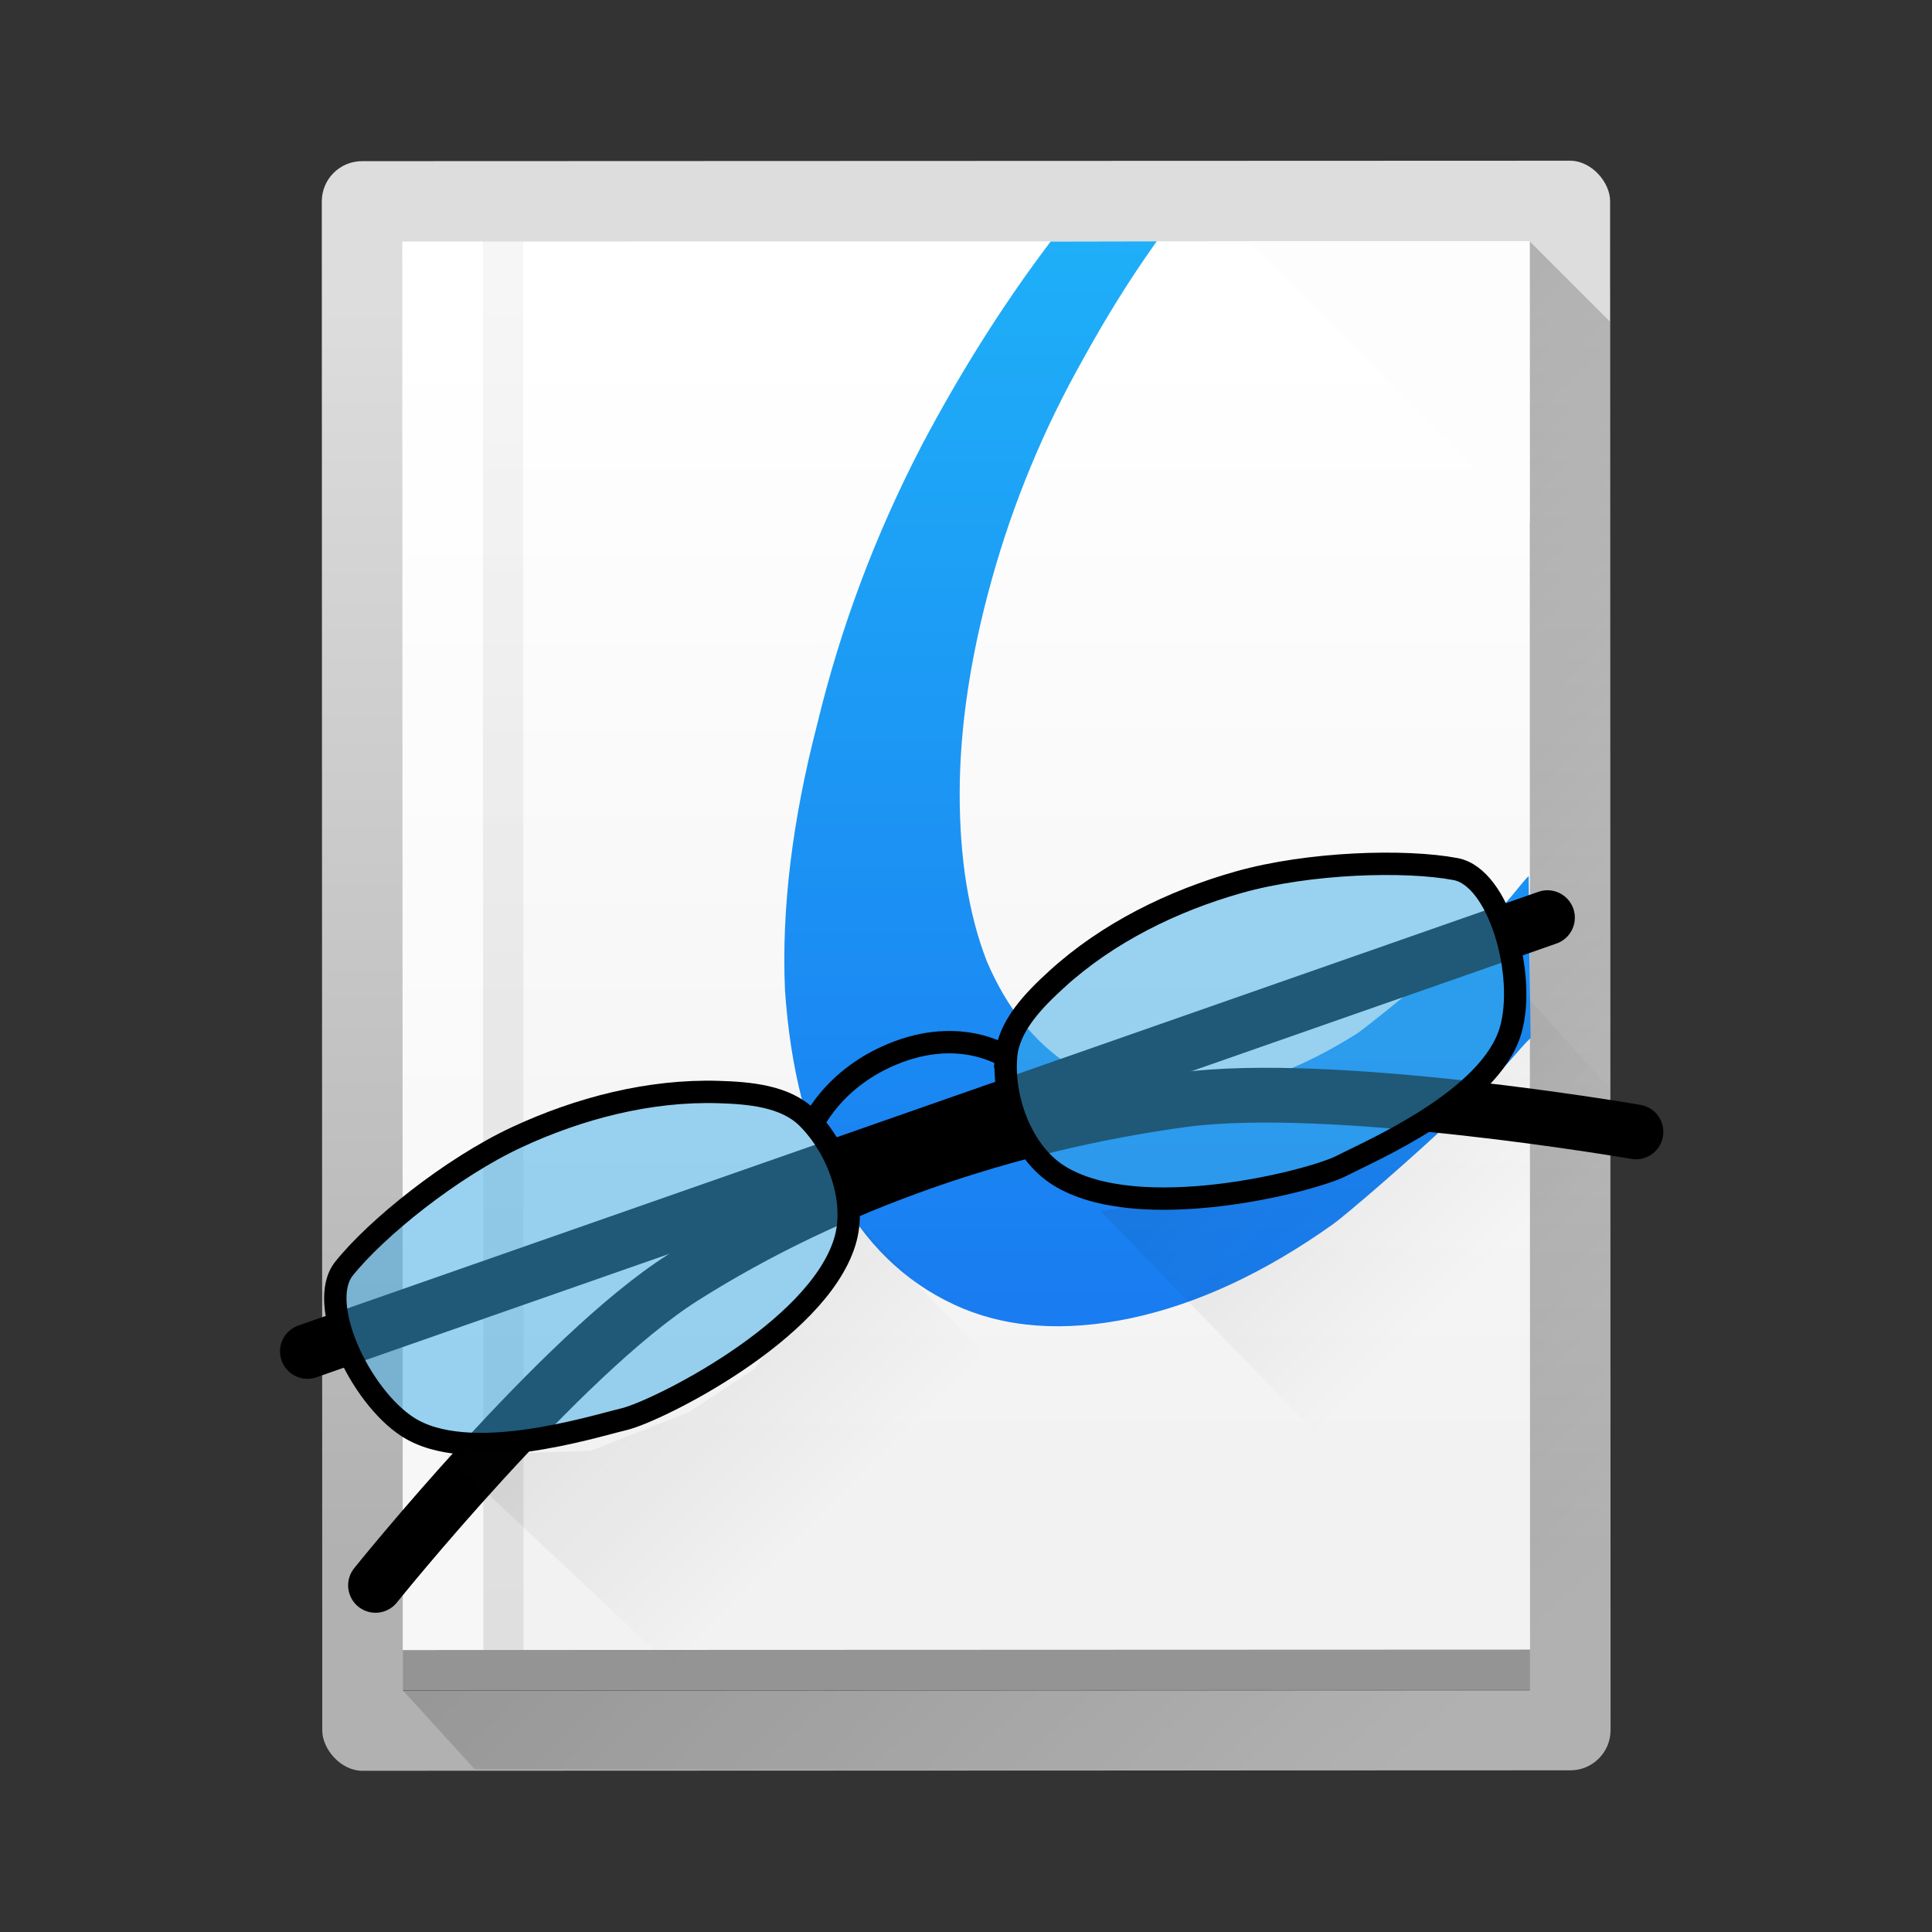 <?xml version="1.0" encoding="UTF-8" standalone="no"?>
<svg
   xmlns:dc="http://purl.org/dc/elements/1.1/"
   xmlns:cc="http://creativecommons.org/ns#"
   xmlns:rdf="http://www.w3.org/1999/02/22-rdf-syntax-ns#"
   xmlns:svg="http://www.w3.org/2000/svg"
   xmlns="http://www.w3.org/2000/svg"
   xmlns:xlink="http://www.w3.org/1999/xlink"
   xmlns:sodipodi="http://sodipodi.sourceforge.net/DTD/sodipodi-0.dtd"
   xmlns:inkscape="http://www.inkscape.org/namespaces/inkscape"
   version="1.1"
   id="svg3040"
   width="48"
   height="48"
   viewBox="0 0 48 48"
   sodipodi:docname="okular.svg"
   inkscape:version="1.0 (4035a4fb49, 2020-05-01)">
  <rect x="0" y="0" width="48" height="48" fill="#333333" stroke="none"/>
  <defs
     id="defs3044">
    <linearGradient
       id="linearGradient788">
      <stop
         id="stop784"
         offset="0"
         style="stop-color:#f7f7f7;stop-opacity:1;" />
      <stop
         id="stop786"
         offset="1"
         style="stop-color:#f7f7f7;stop-opacity:0.392" />
    </linearGradient>
    <linearGradient
       inkscape:collect="always"
       xlink:href="#linearGradient4143"
       id="linearGradient3667"
       gradientUnits="userSpaceOnUse"
       gradientTransform="matrix(2.085,0,0,2.085,23.655,-157.199)"
       x1="35"
       y1="44"
       x2="35"
       y2="7" />
    <linearGradient
       id="linearGradient4143">
      <stop
         style="stop-color:#197cf1;stop-opacity:1"
         offset="0"
         id="stop1180" />
      <stop
         style="stop-color:#20bcfa;stop-opacity:1"
         offset="1"
         id="stop1182" />
    </linearGradient>
    <linearGradient
       gradientTransform="matrix(2.236,0,0,2.236,-19.867,-10.799)"
       xlink:href="#linearGradient788"
       id="linearGradient4483"
       x1="34.237"
       y1="10.71"
       x2="30.045"
       y2="5.495"
       gradientUnits="userSpaceOnUse" />
    <linearGradient
       id="linearGradient4477">
      <stop
         style="stop-color:#f7f7f7;stop-opacity:1;"
         offset="0"
         id="stop3986" />
      <stop
         style="stop-color:#f7f7f7;stop-opacity:0.392"
         offset="1"
         id="stop3988" />
    </linearGradient>
    <linearGradient
       id="e"
       y1="1040.95"
       y2="1012.95"
       gradientUnits="userSpaceOnUse"
       x2="0"
       gradientTransform="matrix(2.187,0.459,-0.447,2.192,438.553,-2222.385)"
       xlink:href="#linearGradient4485">
      <stop
         stop-color="#f2f2f2"
         id="stop4002" />
      <stop
         offset="1"
         stop-color="#ffffff"
         id="stop4004" />
    </linearGradient>
    <linearGradient
       gradientTransform="translate(-25.534,-47.872)"
       xlink:href="#linearGradient4477"
       id="linearGradient4483-2"
       x1="34.237"
       y1="10.71"
       x2="30.045"
       y2="5.495"
       gradientUnits="userSpaceOnUse" />
    <linearGradient
       id="e-8"
       y1="1040.95"
       y2="1012.95"
       gradientUnits="userSpaceOnUse"
       x2="0"
       gradientTransform="matrix(1,0,0,0.966,-25.534,-1017.983)">
      <stop
         stop-color="#f2f2f2"
         id="stop4002-7" />
      <stop
         offset="1"
         stop-color="#ffffff"
         id="stop4004-9" />
    </linearGradient>
    <linearGradient
       gradientTransform="translate(-25.534,-47.872)"
       xlink:href="#linearGradient4485"
       id="linearGradient4491"
       x1="13"
       y1="44.006"
       x2="13"
       y2="3.172"
       gradientUnits="userSpaceOnUse" />
    <linearGradient
       id="linearGradient4485">
      <stop
         style="stop-color:#000000;stop-opacity:1;"
         offset="0"
         id="stop3981" />
      <stop
         style="stop-color:#000000;stop-opacity:0.384"
         offset="1"
         id="stop3983" />
    </linearGradient>
    <linearGradient
       gradientTransform="matrix(0.696,0,0,0.684,-7.34,-10.191)"
       x2="0"
       gradientUnits="userSpaceOnUse"
       y2="6"
       y1="40"
       id="c">
      <stop
         id="stop570"
         stop-color="#b1b1b1" />
      <stop
         id="stop572"
         stop-color="#dddddd"
         offset="1" />
    </linearGradient>
    <linearGradient
       x2="40"
       gradientUnits="userSpaceOnUse"
       y2="39"
       x1="23"
       y1="21"
       id="d"
       xlink:href="#b"
       gradientTransform="matrix(0.724,0.148,-0.151,0.735,-5.854,-13.196)" />
    <linearGradient
       gradientTransform="translate(0,1004.36)"
       x2="44"
       gradientUnits="userSpaceOnUse"
       y2="41"
       x1="17"
       y1="11"
       id="b">
      <stop
         id="stop565" />
      <stop
         id="stop567"
         stop-opacity="0"
         offset="1" />
    </linearGradient>
    <linearGradient
       gradientTransform="matrix(0.724,0.148,-0.151,0.735,145.491,-751.576)"
       x2="0"
       gradientUnits="userSpaceOnUse"
       y2="1012.95"
       y1="1040.95"
       id="e-6">
      <stop
         id="stop576"
         stop-color="#f2f2f2" />
      <stop
         id="stop578"
         stop-color="#ffffff"
         offset="1" />
    </linearGradient>
    <linearGradient
       gradientUnits="userSpaceOnUse"
       y2="3.172"
       x2="13"
       y1="44.006"
       x1="13"
       id="linearGradient4491-2"
       xlink:href="#linearGradient4485"
       gradientTransform="matrix(0.739,0,0,0.75,-8.384,-11.752)" />
    <linearGradient
       gradientUnits="userSpaceOnUse"
       y2="5.495"
       x2="30.045"
       y1="10.71"
       x1="34.237"
       id="linearGradient4483-9"
       xlink:href="#linearGradient788"
       gradientTransform="matrix(0.724,0.148,-0.151,0.735,-5.854,-13.196)" />
    <linearGradient
       id="d-3"
       y1="26.497"
       x1="49.088"
       y2="20.735"
       gradientUnits="userSpaceOnUse"
       x2="49"
       gradientTransform="matrix(-0.724,-0.148,0.151,-0.735,46.373,26.619)">
      <stop
         id="stop581" />
      <stop
         id="stop583"
         offset="1"
         stop-color="#655c6f"
         stop-opacity="0" />
    </linearGradient>
    <linearGradient
       gradientUnits="userSpaceOnUse"
       y2="7"
       x2="35"
       y1="44"
       x1="35"
       id="linearGradient4555"
       xlink:href="#linearGradient4143"
       gradientTransform="matrix(0.917,0,0,0.917,-3.771,-7.389)" />
    <linearGradient
       y2="7"
       x2="35"
       y1="44"
       x1="35"
       gradientTransform="matrix(0.661,0,0,0.692,1.909,-1.307)"
       gradientUnits="userSpaceOnUse"
       id="linearGradient3667-2"
       xlink:href="#linearGradient4143"
       inkscape:collect="always" />
    <linearGradient
       gradientUnits="userSpaceOnUse"
       y2="18"
       x2="22"
       y1="4"
       x1="8"
       id="linearGradient4884"
       xlink:href="#linearGradient4227"
       gradientTransform="translate(3.108,15.159)" />
    <linearGradient
       id="linearGradient4227">
      <stop
         id="stop1324"
         style="stop-color:#292c2f;stop-opacity:1"
         offset="0" />
      <stop
         id="stop1326"
         style="stop-color:#000000;stop-opacity:0;"
         offset="1" />
    </linearGradient>
    <linearGradient
       gradientTransform="translate(19.344,9.095)"
       xlink:href="#linearGradient4227"
       id="linearGradient4884-7"
       x1="8"
       y1="4"
       x2="22"
       y2="18"
       gradientUnits="userSpaceOnUse" />
  </defs>
  <sodipodi:namedview
     pagecolor="#ffffff"
     bordercolor="#666666"
     borderopacity="1"
     objecttolerance="10"
     gridtolerance="10"
     guidetolerance="10"
     inkscape:pageopacity="0"
     inkscape:pageshadow="2"
     inkscape:window-width="960"
     inkscape:window-height="1011"
     id="namedview3042"
     showgrid="true"
     inkscape:snap-global="false"
     inkscape:zoom="6.3903331"
     inkscape:cx="20.420483"
     inkscape:cy="25.325216"
     inkscape:window-x="603"
     inkscape:window-y="0"
     inkscape:window-maximized="0"
     inkscape:current-layer="svg3040"
     inkscape:document-rotation="0">
    <inkscape:grid
       type="xygrid"
       id="grid154" />
  </sodipodi:namedview>
  <g
     id="g4738"
     transform="matrix(1.325,-0.268,0.272,1.305,11.338,15.66)">
    <rect
       id="rect590"
       rx="0.739"
       ry="0.75"
       style="fill:url(#c);fill-rule:evenodd;stroke-width:0.745"
       height="30.018"
       y="-8.75"
       x="-2.469"
       width="23.663"
       transform="rotate(11.583)" />
    <path
       id="path592"
       style="opacity:0.2;fill:url(#d);fill-rule:evenodd;stroke-width:0.745"
       d="M 16.098,19.647 -4.939,19.166 -3.941,20.874 16.49,25.09 21.914,-1.376 20.767,-3.144 Z" />
    <path
       id="path594"
       style="fill:url(#e-6);fill-rule:evenodd;stroke-width:0.745"
       d="M 0.486,-7.301 -4.939,19.166 15.345,23.323 20.77,-3.143 Z" />
    <rect
       id="rect596"
       style="opacity:0.437;fill:#1b1b1b;fill-opacity:1;fill-rule:evenodd;stroke-width:0.745"
       height="0.762"
       y="19.016"
       x="-0.99"
       width="20.705"
       transform="rotate(11.583)" />
    <rect
       id="rect630"
       y="-7.25"
       x="0.489"
       height="26.266"
       width="0.739"
       style="color:#000000;clip-rule:nonzero;display:inline;overflow:visible;visibility:visible;opacity:0.082;isolation:auto;mix-blend-mode:normal;color-interpolation:sRGB;color-interpolation-filters:linearRGB;solid-color:#000000;solid-opacity:1;fill:url(#linearGradient4491-2);fill-opacity:1;fill-rule:nonzero;stroke:none;stroke-width:0.745px;stroke-linecap:butt;stroke-linejoin:miter;stroke-miterlimit:4;stroke-dasharray:none;stroke-dashoffset:0;stroke-opacity:1;marker:none;color-rendering:auto;image-rendering:auto;shape-rendering:auto;text-rendering:auto;enable-background:accumulate"
       transform="rotate(11.583)" />
    <path
       id="path654"
       style="fill:#fdfdfd;fill-opacity:1;fill-rule:evenodd;stroke-width:0.745"
       d="m 15.699,-4.182 4.016,6.186 1.055,-5.146 z" />
    <rect
       id="rect656"
       style="color:#000000;clip-rule:nonzero;display:inline;overflow:visible;visibility:visible;opacity:0.373;isolation:auto;mix-blend-mode:normal;color-interpolation:sRGB;color-interpolation-filters:linearRGB;solid-color:#000000;solid-opacity:1;fill:#ffffff;fill-opacity:1;fill-rule:nonzero;stroke:none;stroke-width:0.745px;stroke-linecap:butt;stroke-linejoin:miter;stroke-miterlimit:4;stroke-dasharray:none;stroke-dashoffset:0;stroke-opacity:1;marker:none;color-rendering:auto;image-rendering:auto;shape-rendering:auto;text-rendering:auto;enable-background:accumulate"
       width="1.479"
       height="26.266"
       x="-0.99"
       y="-7.25"
       transform="rotate(11.583)" />
  </g>
  <path
     style="font-style:normal;font-variant:normal;font-weight:normal;font-stretch:normal;font-size:medium;line-height:125%;font-family:'Impregnable Personal Use Only';-inkscape-font-specification:'Impregnable Personal Use Only';letter-spacing:0px;word-spacing:0px;fill:url(#linearGradient3667);fill-opacity:1;stroke:none;stroke-width:2.085px;stroke-linecap:butt;stroke-linejoin:miter;stroke-opacity:1"
     d="m 88.8,-135.254 c 0,0 -10.904,16.839 -13.868,28.84 -2.064,8.354 -2.11,17.519 0.174,25.816 1.187,4.311 3.531,8.505 6.787,11.57 3.206,3.019 7.512,4.889 11.777,5.985 4.308,1.107 8.922,0.971 13.338,0.44 10.112,-1.216 18.016,-3.652 25.183,-8.942 2.598,-1.918 5.789,-7.77 5.789,-7.77 l -0.029,-12.653 c 0,0 -6.157,11.541 -10.903,15.857 -4.461,4.056 -9.928,7.455 -15.808,8.787 -4.266,0.966 -9.028,0.793 -13.097,-0.813 -3.07,-1.212 -5.75,-3.596 -7.637,-6.304 -2.064,-2.961 -2.883,-6.678 -3.576,-10.221 -0.704,-3.6 -0.812,-7.332 -0.547,-10.99 0.33,-4.561 1.29,-9.095 2.649,-13.461 2.823,-9.071 11.339,-26.149 11.339,-26.149 z"
     id="path1208-2"
     inkscape:connector-curvature="0"
     sodipodi:nodetypes="csaaasaccaaaaaaacc" />
  <ellipse
     style="opacity:0.722;fill:#54a3d8;fill-opacity:1;paint-order:markers stroke fill"
     id="path4951-9"
     cx="84.61"
     cy="-117.966"
     rx="23.593"
     ry="16.949" />
  <path
     id="path1334"
     d="m 26.103,6.001 c 0,0 -0.092,0.122 -0.138,0.183 -1.101,1.474 -2.12,3.096 -3.058,4.868 -1.157,2.225 -2.025,4.539 -2.604,6.942 -0.623,2.403 -0.889,4.607 -0.8,6.609 0.134,1.958 0.556,3.605 1.268,4.941 0.712,1.335 1.691,2.292 2.937,2.87 1.246,0.579 2.716,0.689 4.407,0.333 1.647,-0.356 3.317,-1.131 5.007,-2.335 0.31,-0.221 2.061,-1.719 3.265,-2.878 0.955,-0.919 1.407,-1.542 1.64,-1.741 l -0.048,-4.025 c -0.149,0.116 -0.503,0.679 -1.372,1.491 -1.072,1.002 -2.693,2.286 -2.883,2.413 -1.335,0.846 -2.627,1.335 -3.873,1.468 -1.291,0.134 -2.38,-0.089 -3.27,-0.668 -0.89,-0.579 -1.58,-1.447 -2.07,-2.604 -0.445,-1.157 -0.668,-2.536 -0.668,-4.138 0,-1.647 0.266,-3.428 0.8,-5.342 0.534,-1.914 1.291,-3.738 2.271,-5.474 0.56,-1.019 1.149,-1.965 1.768,-2.838 0.019,-0.027 0.057,-0.08 0.057,-0.08 z"
     style="font-style:normal;font-variant:normal;font-weight:normal;font-stretch:normal;font-size:medium;line-height:125%;font-family:'Impregnable Personal Use Only';-inkscape-font-specification:'Impregnable Personal Use Only';letter-spacing:0px;word-spacing:0px;fill:url(#linearGradient4555);fill-opacity:1;stroke:none;stroke-width:0.917px;stroke-linecap:butt;stroke-linejoin:miter;stroke-opacity:1"
     sodipodi:nodetypes="cscccsscssccsccscsscscc" />
  <g
     transform="matrix(0.277,-0.021,0.021,0.277,-2.071,45.08)"
     id="g5146-1">
    <path
       style="fill:none;stroke:#000000;stroke-width:4.9;stroke-linecap:round;stroke-miterlimit:4;stroke-dasharray:none;stroke-opacity:1"
       d="M 37.978,-38.654 151.498,-68.951"
       id="path5051-2"
       inkscape:connector-curvature="0" />
    <path
       style="fill:none;stroke:#000000;stroke-width:4.9;stroke-linecap:round;stroke-miterlimit:4;stroke-dasharray:none;stroke-opacity:1"
       d="m 42.472,-17.329 c 0,0 18.063,-19.299 29.526,-25.387 13.932,-7.399 29.912,-11.503 45.658,-12.452 13.548,-0.816 40.285,5.92 40.285,5.92"
       id="path5049-7"
       inkscape:connector-curvature="0"
       sodipodi:nodetypes="caac" />
    <path
       style="opacity:0.512;fill:#3daee9;fill-opacity:1;stroke:none;stroke-width:2;stroke-linecap:round;stroke-miterlimit:4;stroke-dasharray:none;stroke-opacity:1;paint-order:markers stroke fill"
       d="m 147.763,-59.889 c 0,1.939 -6.877,8.292 -15.118,11.207 -7.422,2.626 -18.676,1.64 -21.724,1.64 -6.431,0 -8.827,-9.038 -8.827,-12.723 -1e-5,-3.685 9.068,-10.195 17.406,-13.427 1.555,-0.603 17.468,-1.358 18.831,-1.288 12.703,0.656 9.432,11.861 9.432,14.591 z"
       id="path5100-3-0"
       inkscape:connector-curvature="0"
       sodipodi:nodetypes="sssssss" />
    <path
       style="fill:none;stroke:#000000;stroke-width:2;stroke-linecap:butt;stroke-linejoin:miter;stroke-miterlimit:4;stroke-dasharray:none;stroke-opacity:1"
       d="m 102.278,-60.228 c -0.608,3.829 0.77,8.66 3.89,10.962 6.787,5.009 22.55,2.216 25.285,1.056 2.735,-1.16 13.727,-4.892 15.997,-10.941 1.785,-4.755 0.041,-13.717 -3.813,-14.753 -4.465,-1.2 -13.08,-1.581 -19.428,-0.297 -6.032,1.22 -12.057,3.637 -16.901,7.434 -2.164,1.696 -4.599,3.823 -5.03,6.539 z"
       id="path5061-9"
       inkscape:connector-curvature="0"
       sodipodi:nodetypes="aacasaaa" />
    <path
       style="opacity:0.512;fill:#3daee9;fill-opacity:1;stroke:none;stroke-width:2;stroke-linecap:round;stroke-miterlimit:4;stroke-dasharray:none;stroke-opacity:1;paint-order:markers stroke fill"
       d="m 86.862,-44.439 c -10e-7,1.939 -7.623,9.286 -15.863,12.201 -7.422,2.626 -16.604,2.593 -19.652,2.593 -6.431,0 -10.568,-9.038 -10.568,-12.723 -10e-7,-3.685 10.933,-11.728 19.27,-14.96 1.555,-0.603 15.147,-1.358 16.511,-1.288 12.703,0.656 10.302,11.447 10.302,14.176 z"
       id="path5100-36"
       inkscape:connector-curvature="0"
       sodipodi:nodetypes="sssssss" />
    <path
       style="fill:none;stroke:#000000;stroke-width:2;stroke-linecap:butt;stroke-linejoin:miter;stroke-miterlimit:4;stroke-dasharray:none;stroke-opacity:1"
       d="m 84.118,-56.131 c 2.546,2.924 3.941,7.75 2.517,11.356 -3.097,7.847 -17.941,13.84 -20.875,14.307 -2.934,0.467 -14.232,3.134 -19.364,-0.789 -4.035,-3.085 -7.311,-11.606 -4.594,-14.529 3.149,-3.386 10.249,-8.278 16.312,-10.558 5.761,-2.166 12.15,-3.312 18.27,-2.663 2.735,0.29 5.927,0.802 7.733,2.875 z"
       id="path5061-4-0"
       inkscape:connector-curvature="0"
       sodipodi:nodetypes="aacasaaa" />
    <path
       style="fill:none;stroke:#000000;stroke-width:2;stroke-linecap:butt;stroke-linejoin:miter;stroke-miterlimit:4;stroke-dasharray:none;stroke-opacity:1"
       d="m 84.375,-55.172 c 0,0 2.215,-4.445 8.347,-6.211 6.202,-1.786 9.887,1.404 9.887,1.404"
       id="path5098-6"
       inkscape:connector-curvature="0"
       sodipodi:nodetypes="csc" />
  </g>
  <path
     id="path1340"
     d="m 21.223,30.304 -2.457,3.69 -1.654,1.093 -2.435,0.959 -3.569,0.113 8.613,8.101 15.057,-0.007 z"
     style="opacity:0.2;fill:url(#linearGradient4884);fill-opacity:1;fill-rule:evenodd;stroke:none;stroke-width:1px;stroke-linecap:butt;stroke-linejoin:miter;stroke-opacity:1"
     sodipodi:nodetypes="cccccccc" />
  <path
     sodipodi:nodetypes="ccccccccc"
     style="opacity:0.2;fill:url(#linearGradient4884-7);fill-opacity:1;fill-rule:evenodd;stroke:none;stroke-width:1px;stroke-linecap:butt;stroke-linejoin:miter;stroke-opacity:1"
     d="m 37.459,24.241 -0.143,2.176 -2.313,1.513 -1.654,1.093 -2.379,0.507 -3.625,0.564 12.585,12.954 0.081,-15.987 z"
     id="path1340-0" />
</svg>
